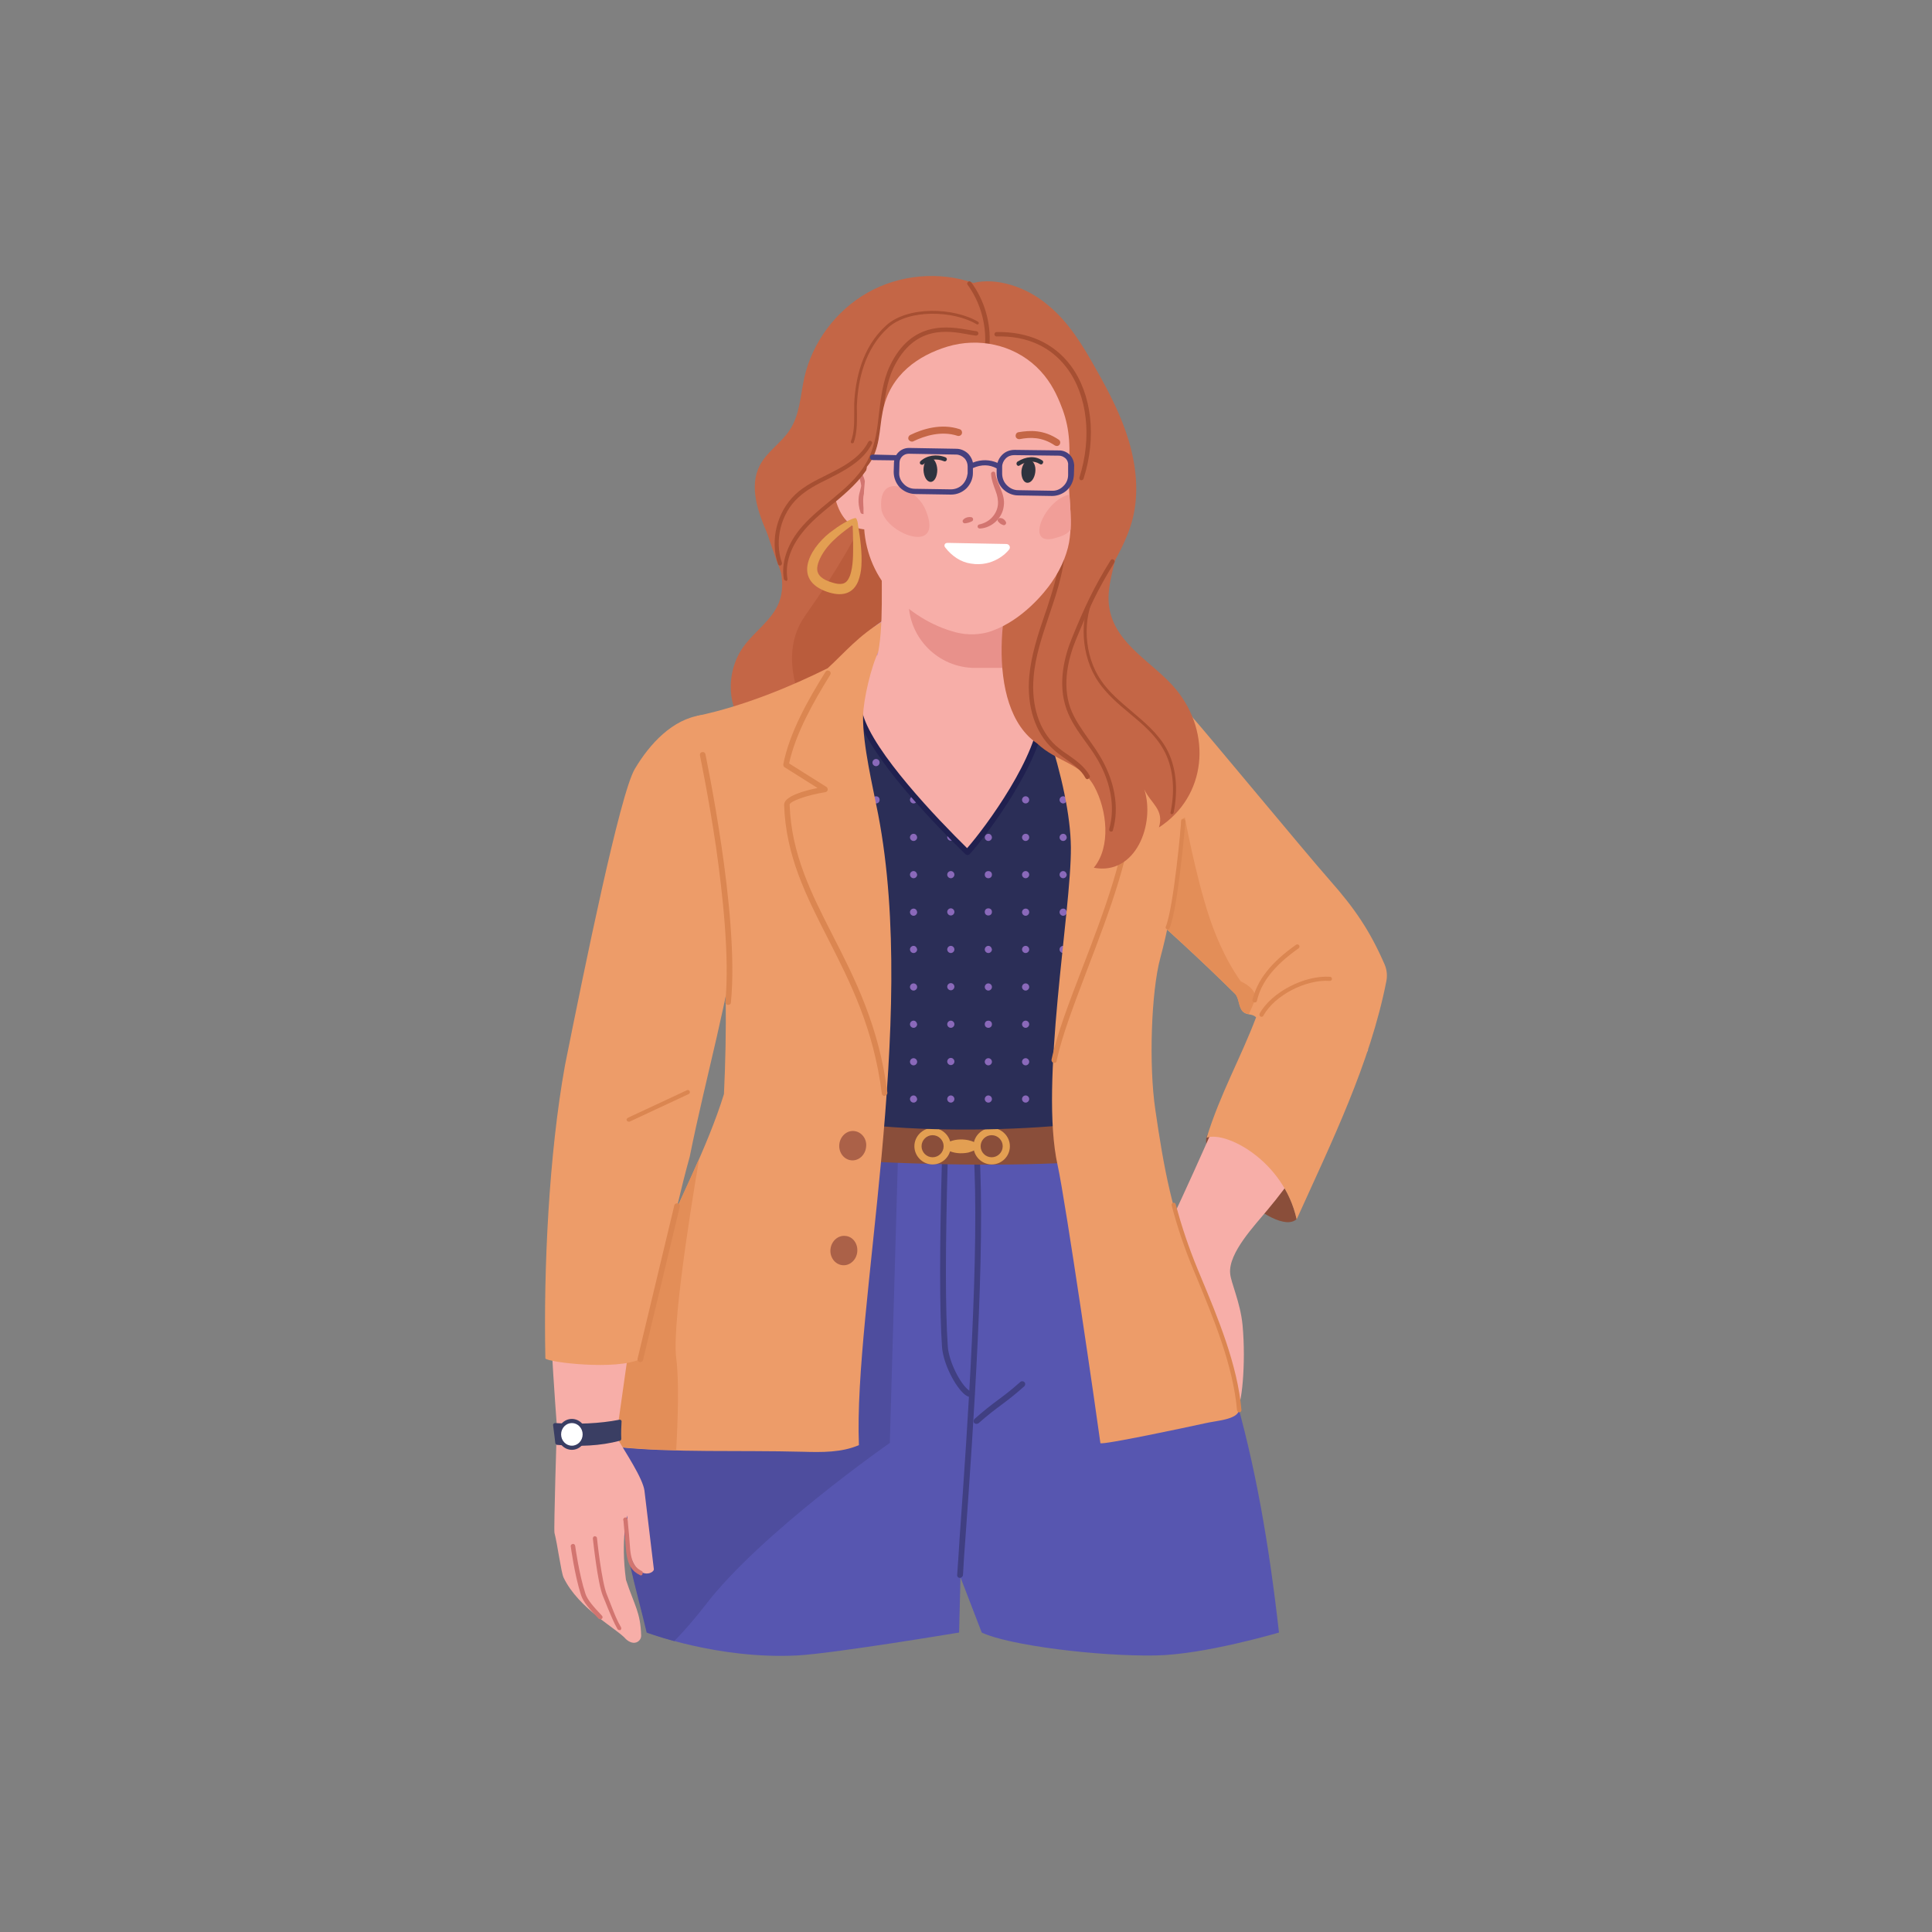 <?xml version="1.0" encoding="utf-8"?>
<!-- Generator: Adobe Illustrator 27.1.1, SVG Export Plug-In . SVG Version: 6.00 Build 0)  -->










<svg version="1.1" id="Layer_1" xmlns="http://www.w3.org/2000/svg" xmlns:xlink="http://www.w3.org/1999/xlink" x="0px" y="0px" viewBox="0 0 700 700" style="enable-background:new 0 0 700 700;" xml:space="preserve">
<rect x="0" y="0" width="700" height="700" fill="#808080" stroke="none"/>
<style type="text/css">
	.st0{fill:#8A4E3A;}
	.st1{fill:#C46646;}
	.st2{fill:#BA5C3C;}
	.st3{fill:#C98EC8;}
	.st4{fill:#5756B0;}
	.st5{fill:#4E4D9E;}
	.st6{fill:#403F82;}
	.st7{fill:#E39F52;}
	.st8{fill:#F7AEA8;}
	.st9{fill:#ED9C69;}
	.st10{fill:#E38E58;}
	.st11{fill:#DB8651;}
	.st12{fill:#2B2E57;}
	.st13{fill:#8A69BA;}
	.st14{fill:#20204F;}
	.st15{fill:#D27570;}
	.st16{fill:#E8918B;}
	.st17{fill:#A64F32;}
	.st18{fill:#FFFFFF;}
	.st19{fill:#F19E98;}
	.st20{fill:#2F333E;}
	.st21{fill:#AB6148;}
	.st22{fill:#46407E;}
	.st23{fill:#3A3E63;}
</style>
<switch>
	
	<g>
		<g>
			<g>
				<path class="st0" d="M437.7,410.6c-0.2,0.5-0.3,1-0.5,1.5c6.9-2.5,27.9,8.3,32.6,29.6C462.3,448.8,432,420.2,437.7,410.6z"/>
			</g>
			<g>
				<path class="st1" d="M352.7,102.5c-12.5-4.3-26.8-3-38.3,3.5c-11.5,6.5-20.1,18-23,30.9c-1.4,6.4-1.6,13.3-5.2,18.8
					c-3.1,4.8-8.3,7.9-10.9,12.9c-4,7.7-0.7,17,2.8,24.9s7.3,16.8,4.1,24.9c-2.6,6.4-8.9,10.4-12.9,16c-4.2,5.9-5.6,13.8-3.7,20.8
					c1.9,7,7.1,13.1,13.7,16.1c0,0,120.4-6.2,121.9-6.6c-8.6-8.7-12.5-21.9-10.1-33.9c3.1-15.4,15.4-27.6,19.3-42.9
					c2.3-9.2,1.3-19-1.4-28.1c-2.7-9.1-7.1-17.6-11.8-25.9c-4.8-8.6-10-17.3-17.7-23.5C371.7,103.8,360.9,100.5,352.7,102.5z"/>
			</g>
			<g>
				<path class="st2" d="M358.1,181.2l-41.5-4.8c0,0,0.6,10.6-24.9,46.7c-12.3,17.5,2.7,40.5,7.4,47c21.3-1.1,54.9-2.9,77.7-4.1
					L358.1,181.2z"/>
			</g>
			<g>
				<path class="st3" d="M304.1,242.1c0,0,12.9-25.3,39.4-23.8c18.5,1.1,48.5,29.5,48.5,29.5L304.1,242.1z"/>
			</g>
			<g>
				<path class="st4" d="M407.4,407H262.2c-0.8,4.9-1.5,10.1-2.9,15c-24.6,30.8-36.1,80.7-34.1,120.1c1,20.3,4.5,29.7,9.3,49.4
					c0,0,25.6,9.8,54.4,8.3c13-0.7,58.6-8.3,58.6-8.3l0.5-20l7.7,20c9.6,4.6,42.1,8.7,63.1,8.3c17.6-0.3,44.6-8.3,44.6-8.3
					c-7.2-63.7-19.8-116.7-54.1-172.2L407.4,407z"/>
			</g>
			<path class="st5" d="M262.1,407c-0.8,5-1.4,10.1-2.9,15c-6.4,8-11.6,16.9-16,26.2c-13.7,29.8-19.9,63.8-18,96.6
				c1.2,18.4,4.6,27.8,9.1,46.7c0,0,3.7,1.4,10,3.1c3.8-3.9,7.6-8.3,11.3-13.1c20-26.1,66.8-58.7,66.8-58.7l3.3-115.8H262.1z"/>
			<g>
				<path class="st6" d="M347.8,571.7C347.8,571.7,347.7,571.7,347.8,571.7c-0.6,0-1.1-0.5-1-1.1c0.3-4,0.6-8.6,0.9-13.6
					c2.8-39.1,7.4-104.6,5-140.8c0-0.6,0.4-1.1,1-1.1c0.6,0,1.1,0.4,1.1,1c2.4,36.4-2.2,101.9-5,141.1c-0.4,5-0.7,9.6-0.9,13.6
					C348.8,571.2,348.3,571.7,347.8,571.7z"/>
			</g>
			<g>
				<path class="st6" d="M351.8,506.2c-0.7,0-1.4-0.3-2.2-0.9c-3.4-2.7-7.9-11.2-8.3-17.4c-0.9-13.4-0.9-35.7,0-68.2
					c0-0.6,0.5-1,1.1-1c0.6,0,1,0.5,1,1.1c-0.9,32.4-0.9,54.6,0,68c0.4,5.6,4.5,13.6,7.6,15.9c0.7,0.5,0.9,0.5,0.9,0.5
					c0.6-0.1,1.1,0.3,1.2,0.8c0.1,0.6-0.3,1.1-0.8,1.2C352.1,506.2,352,506.2,351.8,506.2z"/>
			</g>
			<g>
				<path class="st6" d="M353.8,515.9c-0.3,0-0.6-0.1-0.8-0.3c-0.4-0.4-0.3-1.1,0.1-1.5c3.6-3.2,6-5,8.4-6.8
					c2.3-1.7,4.7-3.5,8.2-6.6c0.4-0.4,1.1-0.3,1.5,0.1c0.4,0.4,0.3,1.1-0.1,1.5c-3.6,3.2-6,5-8.4,6.8c-2.3,1.7-4.7,3.5-8.2,6.6
					C354.3,515.8,354.1,515.9,353.8,515.9z"/>
			</g>
			<g>
				<path class="st0" d="M258.5,414.3c23,7.4,130.3,11,155.2,3.6l-1.2-15.4l-147.9-4.6L258.5,414.3z"/>
			</g>
			<g>
				<path class="st7" d="M337.9,421.9c-3.6,0-6.6-3-6.6-6.6c0-3.6,3-6.6,6.6-6.6c3.6,0,6.6,3,6.6,6.6
					C344.5,418.9,341.5,421.9,337.9,421.9z M337.9,411.3c-2.2,0-4,1.8-4,4c0,2.2,1.8,4,4,4c2.2,0,4-1.8,4-4
					C341.9,413.1,340.1,411.3,337.9,411.3z"/>
			</g>
			<g>
				<path class="st7" d="M359.3,421.9c-3.6,0-6.6-3-6.6-6.6c0-3.6,3-6.6,6.6-6.6c3.6,0,6.6,3,6.6,6.6
					C365.9,418.9,363,421.9,359.3,421.9z M359.3,411.3c-2.2,0-4,1.8-4,4c0,2.2,1.8,4,4,4c2.2,0,4-1.8,4-4
					C363.3,413.1,361.5,411.3,359.3,411.3z"/>
			</g>
			<g>
				<path class="st7" d="M343.2,414c2.4-1.2,5-1.4,7.6-0.9c1.3,0.3,4.1,1,3,3c-0.7,0.9-2.1,1.2-3,1.5c-2.6,0.5-5.2,0.3-7.6-0.9
					C342.2,416.1,342.2,414.5,343.2,414L343.2,414z"/>
			</g>
			<g>
				<path class="st8" d="M457.1,367.6c-10.3,24.9-22,51.9-33,75.2c-8.5,9.3-0.8,5.8,2,12.9c7.3,19,13.3,34.4,21.8,55.3
					c2-0.8,3.6-17,2.3-30.9c-0.8-8.3-4.3-15.5-4.5-18.8c-0.6-7.4,8.9-17.3,13.6-23c15.8-18.8,25.4-38.7,36.4-57.9L457.1,367.6z"/>
			</g>
			<g>
				<path class="st9" d="M409.9,247.3c11.4,2.1,14,3.3,21.4,11.7c7.4,8.4,41.5,49.7,50.4,59.8c9.1,10.3,14.6,18.3,20,30.7
					c0.8,1.9,1,4,0.6,6c-5.9,30-19.9,58.4-32.5,86.3c-4.7-21.3-25.7-32.1-32.6-29.6c4.9-15.9,12.3-28.8,17.9-43.6
					c-1.5-1.5-3.3-0.6-4.8-2.1c-1.6-1.6-1.2-4.9-2.9-6.5c-12.6-12.4-25.6-24.4-39-35.9L409.9,247.3z"/>
			</g>
			<g>
				<path class="st10" d="M450.2,366.4c0.7,0.7,1.5,0.9,2.3,1c0.9-1.9,1.7-3.8,2.1-5c1.4-4.1-5-6.8-5-6.8s-6.4-8.2-11.4-23.2
					c-5-15-8.9-36.2-8.9-36.2l-20.7,11.2l-0.3,16.6c13.4,11.5,26.5,23.4,39,35.9C449,361.5,448.6,364.7,450.2,366.4z"/>
			</g>
			<g>
				<path class="st11" d="M457.1,368.4c-0.1,0-0.3,0-0.4-0.1c-0.4-0.2-0.5-0.7-0.3-1.1c4.3-7.7,16.2-13.9,25.5-13.3
					c0.4,0,0.7,0.4,0.7,0.8c0,0.4-0.4,0.7-0.8,0.7c-8.7-0.6-19.9,5.2-24,12.5C457.7,368.2,457.4,368.4,457.1,368.4z"/>
			</g>
			<g>
				<path class="st11" d="M454.6,363.2c-0.1,0-0.1,0-0.2,0c-0.4-0.1-0.7-0.5-0.6-0.9c1.7-7.2,6.7-13.6,15.8-20
					c0.3-0.2,0.8-0.2,1.1,0.2c0.2,0.3,0.2,0.8-0.2,1.1c-8.8,6.2-13.6,12.3-15.1,19.1C455.3,363,455,363.2,454.6,363.2z"/>
			</g>
			<g>
				<path class="st12" d="M254.4,261.7c34-10.1,54.7-25.4,88.4-29.5c12.8,1.9,41.7,8.2,62.3,13.1c10.5,29.6,15.4,57,10.9,92.4
					c-1.6,14.1-8,51.9-9.4,67.3c-32.4,5.8-104,7.8-138.5-8C272.9,345.9,268.5,306.8,254.4,261.7z"/>
			</g>
			<g>
				<g>
					<path class="st13" d="M303.8,261.4c-0.7,0-1.3,0.6-1.3,1.3c0,0.7,0.6,1.3,1.3,1.3c0.7,0,1.3-0.6,1.3-1.3
						C305.1,262,304.5,261.4,303.8,261.4z"/>
				</g>
				<g>
					<path class="st13" d="M303.8,247.8c-0.7,0-1.3,0.6-1.3,1.3s0.6,1.3,1.3,1.3c0.7,0,1.3-0.6,1.3-1.3S304.5,247.8,303.8,247.8z"/>
				</g>
				<g>
					<path class="st13" d="M303.8,275c-0.7,0-1.3,0.6-1.3,1.3c0,0.7,0.6,1.3,1.3,1.3c0.7,0,1.3-0.6,1.3-1.3
						C305.1,275.5,304.5,275,303.8,275z"/>
				</g>
				<g>
					<path class="st13" d="M276.7,275c-0.7,0-1.3,0.6-1.3,1.3c0,0.7,0.6,1.3,1.3,1.3c0.7,0,1.3-0.6,1.3-1.3
						C278,275.5,277.4,275,276.7,275z"/>
				</g>
				<g>
					<path class="st13" d="M303.8,288.5c-0.7,0-1.3,0.6-1.3,1.3c0,0.7,0.6,1.3,1.3,1.3c0.7,0,1.3-0.6,1.3-1.3
						C305.1,289.1,304.5,288.5,303.8,288.5z"/>
				</g>
				<g>
					<path class="st13" d="M290.3,369.8c-0.7,0-1.3,0.6-1.3,1.3c0,0.7,0.6,1.3,1.3,1.3c0.7,0,1.3-0.6,1.3-1.3
						C291.6,370.4,291,369.8,290.3,369.8z"/>
				</g>
				<g>
					<path class="st13" d="M290.3,383.4c-0.7,0-1.3,0.6-1.3,1.3s0.6,1.3,1.3,1.3c0.7,0,1.3-0.6,1.3-1.3S291,383.4,290.3,383.4z"/>
				</g>
				<g>
					<path class="st13" d="M290.3,396.9c-0.7,0-1.3,0.6-1.3,1.3c0,0.7,0.6,1.3,1.3,1.3c0.7,0,1.3-0.6,1.3-1.3
						C291.6,397.5,291,396.9,290.3,396.9z"/>
				</g>
				<g>
					<path class="st13" d="M303.8,383.4c-0.7,0-1.3,0.6-1.3,1.3s0.6,1.3,1.3,1.3c0.7,0,1.3-0.6,1.3-1.3S304.5,383.4,303.8,383.4z"/>
				</g>
				<g>
					<path class="st13" d="M303.8,356.3c-0.7,0-1.3,0.6-1.3,1.3s0.6,1.3,1.3,1.3c0.7,0,1.3-0.6,1.3-1.3S304.5,356.3,303.8,356.3z"/>
				</g>
				<g>
					<path class="st13" d="M303.8,369.8c-0.7,0-1.3,0.6-1.3,1.3c0,0.7,0.6,1.3,1.3,1.3c0.7,0,1.3-0.6,1.3-1.3
						C305.1,370.4,304.5,369.8,303.8,369.8z"/>
				</g>
				<g>
					<path class="st13" d="M290.3,356.3c-0.7,0-1.3,0.6-1.3,1.3s0.6,1.3,1.3,1.3c0.7,0,1.3-0.6,1.3-1.3S291,356.3,290.3,356.3z"/>
				</g>
				<g>
					<path class="st13" d="M303.8,396.9c-0.7,0-1.3,0.6-1.3,1.3c0,0.7,0.6,1.3,1.3,1.3c0.7,0,1.3-0.6,1.3-1.3
						C305.1,397.5,304.5,396.9,303.8,396.9z"/>
				</g>
				<g>
					<path class="st13" d="M303.8,342.7c-0.7,0-1.3,0.6-1.3,1.3c0,0.7,0.6,1.3,1.3,1.3c0.7,0,1.3-0.6,1.3-1.3
						C305.1,343.3,304.5,342.7,303.8,342.7z"/>
				</g>
				<g>
					<path class="st13" d="M303.8,315.6c-0.7,0-1.3,0.6-1.3,1.3c0,0.7,0.6,1.3,1.3,1.3c0.7,0,1.3-0.6,1.3-1.3
						C305.1,316.2,304.5,315.6,303.8,315.6z"/>
				</g>
				<g>
					<path class="st13" d="M303.8,329.2c-0.7,0-1.3,0.6-1.3,1.3c0,0.7,0.6,1.3,1.3,1.3c0.7,0,1.3-0.6,1.3-1.3
						C305.1,329.7,304.5,329.2,303.8,329.2z"/>
				</g>
				<g>
					<path class="st13" d="M303.8,302.1c-0.7,0-1.3,0.6-1.3,1.3c0,0.7,0.6,1.3,1.3,1.3c0.7,0,1.3-0.6,1.3-1.3
						C305.1,302.6,304.5,302.1,303.8,302.1z"/>
				</g>
				<g>
					<path class="st13" d="M276.7,396.9c-0.7,0-1.3,0.6-1.3,1.3c0,0.7,0.6,1.3,1.3,1.3c0.7,0,1.3-0.6,1.3-1.3
						C278,397.5,277.4,396.9,276.7,396.9z"/>
				</g>
				<g>
					<path class="st13" d="M276.7,369.8c-0.7,0-1.3,0.6-1.3,1.3c0,0.7,0.6,1.3,1.3,1.3c0.7,0,1.3-0.6,1.3-1.3
						C278,370.4,277.4,369.8,276.7,369.8z"/>
				</g>
				<g>
					<path class="st13" d="M276.7,342.7c-0.7,0-1.3,0.6-1.3,1.3c0,0.7,0.6,1.3,1.3,1.3c0.7,0,1.3-0.6,1.3-1.3
						C278,343.3,277.4,342.7,276.7,342.7z"/>
				</g>
				<g>
					<path class="st13" d="M276.7,356.3c-0.7,0-1.3,0.6-1.3,1.3s0.6,1.3,1.3,1.3c0.7,0,1.3-0.6,1.3-1.3S277.4,356.3,276.7,356.3z"/>
				</g>
				<g>
					<path class="st13" d="M276.7,288.5c-0.7,0-1.3,0.6-1.3,1.3c0,0.7,0.6,1.3,1.3,1.3c0.7,0,1.3-0.6,1.3-1.3
						C278,289.1,277.4,288.5,276.7,288.5z"/>
				</g>
				<g>
					<path class="st13" d="M276.7,329.2c-0.7,0-1.3,0.6-1.3,1.3c0,0.7,0.6,1.3,1.3,1.3c0.7,0,1.3-0.6,1.3-1.3
						C278,329.7,277.4,329.2,276.7,329.2z"/>
				</g>
				<g>
					<path class="st13" d="M276.7,315.6c-0.7,0-1.3,0.6-1.3,1.3c0,0.7,0.6,1.3,1.3,1.3c0.7,0,1.3-0.6,1.3-1.3
						C278,316.2,277.4,315.6,276.7,315.6z"/>
				</g>
				<g>
					<path class="st13" d="M276.7,383.4c-0.7,0-1.3,0.6-1.3,1.3s0.6,1.3,1.3,1.3c0.7,0,1.3-0.6,1.3-1.3S277.4,383.4,276.7,383.4z"/>
				</g>
				<g>
					<path class="st13" d="M290.3,315.6c-0.7,0-1.3,0.6-1.3,1.3c0,0.7,0.6,1.3,1.3,1.3c0.7,0,1.3-0.6,1.3-1.3
						C291.6,316.2,291,315.6,290.3,315.6z"/>
				</g>
				<g>
					<path class="st13" d="M290.3,329.2c-0.7,0-1.3,0.6-1.3,1.3c0,0.7,0.6,1.3,1.3,1.3c0.7,0,1.3-0.6,1.3-1.3
						C291.6,329.7,291,329.2,290.3,329.2z"/>
				</g>
				<g>
					<path class="st13" d="M290.3,342.7c-0.7,0-1.3,0.6-1.3,1.3c0,0.7,0.6,1.3,1.3,1.3c0.7,0,1.3-0.6,1.3-1.3
						C291.6,343.3,291,342.7,290.3,342.7z"/>
				</g>
				<g>
					<path class="st13" d="M290.3,302.1c-0.7,0-1.3,0.6-1.3,1.3c0,0.7,0.6,1.3,1.3,1.3c0.7,0,1.3-0.6,1.3-1.3
						C291.6,302.6,291,302.1,290.3,302.1z"/>
				</g>
				<g>
					<path class="st13" d="M290.3,261.4c-0.7,0-1.3,0.6-1.3,1.3c0,0.7,0.6,1.3,1.3,1.3c0.7,0,1.3-0.6,1.3-1.3
						C291.6,262,291,261.4,290.3,261.4z"/>
				</g>
				<g>
					<path class="st13" d="M290.3,275c-0.7,0-1.3,0.6-1.3,1.3c0,0.7,0.6,1.3,1.3,1.3c0.7,0,1.3-0.6,1.3-1.3
						C291.6,275.5,291,275,290.3,275z"/>
				</g>
				<g>
					<path class="st13" d="M290.3,288.5c-0.7,0-1.3,0.6-1.3,1.3c0,0.7,0.6,1.3,1.3,1.3c0.7,0,1.3-0.6,1.3-1.3
						C291.6,289.1,291,288.5,290.3,288.5z"/>
				</g>
				<g>
					<path class="st13" d="M290.3,250.4c0.7,0,1.3-0.6,1.3-1.3c0-0.5-0.3-0.9-0.7-1.1c-0.6,0.3-1.2,0.5-1.8,0.8
						c0,0.1-0.1,0.2-0.1,0.4C289,249.8,289.6,250.4,290.3,250.4z"/>
				</g>
				<g>
					<path class="st13" d="M331,356.3c-0.7,0-1.3,0.6-1.3,1.3s0.6,1.3,1.3,1.3c0.7,0,1.3-0.6,1.3-1.3S331.7,356.3,331,356.3z"/>
				</g>
				<g>
					<path class="st13" d="M331,369.8c-0.7,0-1.3,0.6-1.3,1.3c0,0.7,0.6,1.3,1.3,1.3c0.7,0,1.3-0.6,1.3-1.3
						C332.2,370.4,331.7,369.8,331,369.8z"/>
				</g>
				<g>
					<path class="st13" d="M331,396.9c-0.7,0-1.3,0.6-1.3,1.3c0,0.7,0.6,1.3,1.3,1.3c0.7,0,1.3-0.6,1.3-1.3
						C332.2,397.5,331.7,396.9,331,396.9z"/>
				</g>
				<g>
					<path class="st13" d="M331,383.4c-0.7,0-1.3,0.6-1.3,1.3s0.6,1.3,1.3,1.3c0.7,0,1.3-0.6,1.3-1.3S331.7,383.4,331,383.4z"/>
				</g>
				<g>
					<path class="st13" d="M331,329.2c-0.7,0-1.3,0.6-1.3,1.3c0,0.7,0.6,1.3,1.3,1.3c0.7,0,1.3-0.6,1.3-1.3
						C332.2,329.7,331.7,329.2,331,329.2z"/>
				</g>
				<g>
					<path class="st13" d="M331,342.7c-0.7,0-1.3,0.6-1.3,1.3c0,0.7,0.6,1.3,1.3,1.3c0.7,0,1.3-0.6,1.3-1.3
						C332.2,343.3,331.7,342.7,331,342.7z"/>
				</g>
				<g>
					<path class="st13" d="M331,302.1c-0.7,0-1.3,0.6-1.3,1.3c0,0.7,0.6,1.3,1.3,1.3c0.7,0,1.3-0.6,1.3-1.3
						C332.2,302.6,331.7,302.1,331,302.1z"/>
				</g>
				<g>
					<path class="st13" d="M412.3,275c-0.7,0-1.3,0.6-1.3,1.3c0,0.7,0.6,1.3,1.3,1.3c0.7,0,1.3-0.6,1.3-1.3
						C413.6,275.5,413,275,412.3,275z"/>
				</g>
				<g>
					<path class="st13" d="M331,315.6c-0.7,0-1.3,0.6-1.3,1.3c0,0.7,0.6,1.3,1.3,1.3c0.7,0,1.3-0.6,1.3-1.3
						C332.2,316.2,331.7,315.6,331,315.6z"/>
				</g>
				<g>
					<path class="st13" d="M412.3,345.3c0.7,0,1.3-0.6,1.3-1.3c0-0.7-0.6-1.3-1.3-1.3c-0.7,0-1.3,0.6-1.3,1.3
						C411,344.7,411.6,345.3,412.3,345.3z"/>
				</g>
				<g>
					<path class="st13" d="M412.3,304.6c0.7,0,1.3-0.6,1.3-1.3c0-0.7-0.6-1.3-1.3-1.3c-0.7,0-1.3,0.6-1.3,1.3
						C411,304,411.6,304.6,412.3,304.6z"/>
				</g>
				<g>
					<path class="st13" d="M411,371.1c0,0.2,0.1,0.4,0.1,0.6c0.1-0.5,0.1-1,0.2-1.5C411.2,370.4,411,370.8,411,371.1z"/>
				</g>
				<g>
					<path class="st13" d="M317.4,247.8c-0.7,0-1.3,0.6-1.3,1.3s0.6,1.3,1.3,1.3c0.7,0,1.3-0.6,1.3-1.3S318.1,247.8,317.4,247.8z"/>
				</g>
				<g>
					<circle class="st13" cx="412.3" cy="330.4" r="1.3"/>
				</g>
				<g>
					<circle class="st13" cx="412.3" cy="316.9" r="1.3"/>
				</g>
				<g>
					<circle class="st13" cx="412.3" cy="289.8" r="1.3"/>
				</g>
				<g>
					<path class="st13" d="M412.3,356.3c-0.7,0-1.3,0.6-1.3,1.3s0.6,1.3,1.3,1.3c0.3,0,0.6-0.1,0.9-0.3c0.1-0.5,0.2-1,0.2-1.5
						C413.2,356.5,412.8,356.3,412.3,356.3z"/>
				</g>
				<g>
					<circle class="st13" cx="317.4" cy="316.9" r="1.3"/>
				</g>
				<g>
					<path class="st13" d="M317.4,302.1c-0.7,0-1.3,0.6-1.3,1.3c0,0.7,0.6,1.3,1.3,1.3c0.7,0,1.3-0.6,1.3-1.3
						C318.7,302.6,318.1,302.1,317.4,302.1z"/>
				</g>
				<g>
					<circle class="st13" cx="317.4" cy="330.4" r="1.3"/>
				</g>
				<g>
					<path class="st13" d="M331,288.5c-0.7,0-1.3,0.6-1.3,1.3c0,0.7,0.6,1.3,1.3,1.3c0.7,0,1.3-0.6,1.3-1.3
						C332.2,289.1,331.7,288.5,331,288.5z"/>
				</g>
				<g>
					<path class="st13" d="M317.4,356.3c-0.7,0-1.3,0.6-1.3,1.3s0.6,1.3,1.3,1.3c0.7,0,1.3-0.6,1.3-1.3S318.1,356.3,317.4,356.3z"/>
				</g>
				<g>
					<circle class="st13" cx="317.4" cy="289.8" r="1.3"/>
				</g>
				<g>
					<path class="st13" d="M317.4,261.4c-0.7,0-1.3,0.6-1.3,1.3c0,0.7,0.6,1.3,1.3,1.3c0.7,0,1.3-0.6,1.3-1.3
						C318.7,262,318.1,261.4,317.4,261.4z"/>
				</g>
				<g>
					<path class="st13" d="M317.4,275c-0.7,0-1.3,0.6-1.3,1.3c0,0.7,0.6,1.3,1.3,1.3c0.7,0,1.3-0.6,1.3-1.3
						C318.7,275.5,318.1,275,317.4,275z"/>
				</g>
				<g>
					<path class="st13" d="M317.4,342.7c-0.7,0-1.3,0.6-1.3,1.3c0,0.7,0.6,1.3,1.3,1.3c0.7,0,1.3-0.6,1.3-1.3
						C318.7,343.3,318.1,342.7,317.4,342.7z"/>
				</g>
				<g>
					<path class="st13" d="M331,261.4c-0.7,0-1.3,0.6-1.3,1.3c0,0.7,0.6,1.3,1.3,1.3c0.7,0,1.3-0.6,1.3-1.3
						C332.2,262,331.7,261.4,331,261.4z"/>
				</g>
				<g>
					<path class="st13" d="M331,247.8c-0.7,0-1.3,0.6-1.3,1.3s0.6,1.3,1.3,1.3c0.7,0,1.3-0.6,1.3-1.3S331.7,247.8,331,247.8z"/>
				</g>
				<g>
					<path class="st13" d="M331,275c-0.7,0-1.3,0.6-1.3,1.3c0,0.7,0.6,1.3,1.3,1.3c0.7,0,1.3-0.6,1.3-1.3
						C332.2,275.5,331.7,275,331,275z"/>
				</g>
				<g>
					<path class="st13" d="M331,234.3c-0.7,0-1.3,0.6-1.3,1.3s0.6,1.3,1.3,1.3c0.7,0,1.3-0.6,1.3-1.3S331.7,234.3,331,234.3z"/>
				</g>
				<g>
					<path class="st13" d="M317.4,396.9c-0.7,0-1.3,0.6-1.3,1.3c0,0.7,0.6,1.3,1.3,1.3c0.7,0,1.3-0.6,1.3-1.3
						C318.7,397.5,318.1,396.9,317.4,396.9z"/>
				</g>
				<g>
					<circle class="st13" cx="317.4" cy="371.1" r="1.3"/>
				</g>
				<g>
					<path class="st13" d="M317.4,383.4c-0.7,0-1.3,0.6-1.3,1.3s0.6,1.3,1.3,1.3c0.7,0,1.3-0.6,1.3-1.3S318.1,383.4,317.4,383.4z"/>
				</g>
				<g>
					<path class="st13" d="M276.7,302.1c-0.7,0-1.3,0.6-1.3,1.3c0,0.7,0.6,1.3,1.3,1.3c0.7,0,1.3-0.6,1.3-1.3
						C278,302.6,277.4,302.1,276.7,302.1z"/>
				</g>
				<g>
					<path class="st13" d="M371.6,383.4c-0.7,0-1.3,0.6-1.3,1.3s0.6,1.3,1.3,1.3c0.7,0,1.3-0.6,1.3-1.3S372.3,383.4,371.6,383.4z"/>
				</g>
				<g>
					<path class="st13" d="M371.6,342.7c-0.7,0-1.3,0.6-1.3,1.3c0,0.7,0.6,1.3,1.3,1.3c0.7,0,1.3-0.6,1.3-1.3
						C372.9,343.3,372.3,342.7,371.6,342.7z"/>
				</g>
				<g>
					<path class="st13" d="M371.6,356.3c-0.7,0-1.3,0.6-1.3,1.3s0.6,1.3,1.3,1.3c0.7,0,1.3-0.6,1.3-1.3S372.3,356.3,371.6,356.3z"/>
				</g>
				<g>
					<path class="st13" d="M371.6,396.9c-0.7,0-1.3,0.6-1.3,1.3c0,0.7,0.6,1.3,1.3,1.3c0.7,0,1.3-0.6,1.3-1.3
						C372.9,397.5,372.3,396.9,371.6,396.9z"/>
				</g>
				<g>
					<path class="st13" d="M371.6,369.8c-0.7,0-1.3,0.6-1.3,1.3c0,0.7,0.6,1.3,1.3,1.3c0.7,0,1.3-0.6,1.3-1.3
						C372.9,370.4,372.3,369.8,371.6,369.8z"/>
				</g>
				<g>
					<path class="st13" d="M371.6,302.1c-0.7,0-1.3,0.6-1.3,1.3c0,0.7,0.6,1.3,1.3,1.3c0.7,0,1.3-0.6,1.3-1.3
						C372.9,302.6,372.3,302.1,371.6,302.1z"/>
				</g>
				<g>
					<path class="st13" d="M371.6,315.6c-0.7,0-1.3,0.6-1.3,1.3c0,0.7,0.6,1.3,1.3,1.3c0.7,0,1.3-0.6,1.3-1.3
						C372.9,316.2,372.3,315.6,371.6,315.6z"/>
				</g>
				<g>
					<path class="st13" d="M371.6,329.2c-0.7,0-1.3,0.6-1.3,1.3c0,0.7,0.6,1.3,1.3,1.3c0.7,0,1.3-0.6,1.3-1.3
						C372.9,329.7,372.3,329.2,371.6,329.2z"/>
				</g>
				<g>
					<path class="st13" d="M385.2,329.2c-0.7,0-1.3,0.6-1.3,1.3c0,0.7,0.6,1.3,1.3,1.3s1.3-0.6,1.3-1.3
						C386.4,329.7,385.9,329.2,385.2,329.2z"/>
				</g>
				<g>
					<path class="st13" d="M385.2,247.8c-0.7,0-1.3,0.6-1.3,1.3s0.6,1.3,1.3,1.3s1.3-0.6,1.3-1.3S385.9,247.8,385.2,247.8z"/>
				</g>
				<g>
					<path class="st13" d="M385.2,302.1c-0.7,0-1.3,0.6-1.3,1.3c0,0.7,0.6,1.3,1.3,1.3s1.3-0.6,1.3-1.3
						C386.4,302.6,385.9,302.1,385.2,302.1z"/>
				</g>
				<g>
					<path class="st13" d="M371.6,288.5c-0.7,0-1.3,0.6-1.3,1.3c0,0.7,0.6,1.3,1.3,1.3c0.7,0,1.3-0.6,1.3-1.3
						C372.9,289.1,372.3,288.5,371.6,288.5z"/>
				</g>
				<g>
					<path class="st13" d="M385.2,315.6c-0.7,0-1.3,0.6-1.3,1.3c0,0.7,0.6,1.3,1.3,1.3s1.3-0.6,1.3-1.3
						C386.4,316.2,385.9,315.6,385.2,315.6z"/>
				</g>
				<g>
					<path class="st13" d="M385.2,261.4c-0.7,0-1.3,0.6-1.3,1.3c0,0.7,0.6,1.3,1.3,1.3s1.3-0.6,1.3-1.3
						C386.4,262,385.9,261.4,385.2,261.4z"/>
				</g>
				<g>
					<path class="st13" d="M385.2,288.5c-0.7,0-1.3,0.6-1.3,1.3c0,0.7,0.6,1.3,1.3,1.3s1.3-0.6,1.3-1.3
						C386.4,289.1,385.9,288.5,385.2,288.5z"/>
				</g>
				<g>
					<path class="st13" d="M385.2,275c-0.7,0-1.3,0.6-1.3,1.3c0,0.7,0.6,1.3,1.3,1.3s1.3-0.6,1.3-1.3
						C386.4,275.5,385.9,275,385.2,275z"/>
				</g>
				<g>
					<path class="st13" d="M358.1,247.8c-0.7,0-1.3,0.6-1.3,1.3s0.6,1.3,1.3,1.3c0.7,0,1.3-0.6,1.3-1.3S358.8,247.8,358.1,247.8z"/>
				</g>
				<g>
					<path class="st13" d="M358.1,302.1c-0.7,0-1.3,0.6-1.3,1.3c0,0.7,0.6,1.3,1.3,1.3c0.7,0,1.3-0.6,1.3-1.3
						C359.3,302.6,358.8,302.1,358.1,302.1z"/>
				</g>
				<g>
					<circle class="st13" cx="358.1" cy="289.8" r="1.3"/>
				</g>
				<g>
					<circle class="st13" cx="358.1" cy="316.9" r="1.3"/>
				</g>
				<g>
					<path class="st13" d="M358.1,275c-0.7,0-1.3,0.6-1.3,1.3c0,0.7,0.6,1.3,1.3,1.3c0.7,0,1.3-0.6,1.3-1.3
						C359.3,275.5,358.8,275,358.1,275z"/>
				</g>
				<g>
					<path class="st13" d="M385.2,342.7c-0.7,0-1.3,0.6-1.3,1.3c0,0.7,0.6,1.3,1.3,1.3s1.3-0.6,1.3-1.3
						C386.4,343.3,385.9,342.7,385.2,342.7z"/>
				</g>
				<g>
					<path class="st13" d="M358.1,399.5c0.7,0,1.3-0.6,1.3-1.3c0-0.7-0.6-1.3-1.3-1.3c-0.7,0-1.3,0.6-1.3,1.3
						C356.8,398.9,357.4,399.5,358.1,399.5z"/>
				</g>
				<g>
					<path class="st13" d="M358.1,261.4c-0.7,0-1.3,0.6-1.3,1.3c0,0.7,0.6,1.3,1.3,1.3c0.7,0,1.3-0.6,1.3-1.3
						C359.3,262,358.8,261.4,358.1,261.4z"/>
				</g>
				<g>
					<circle class="st13" cx="358.1" cy="330.4" r="1.3"/>
				</g>
				<g>
					<path class="st13" d="M371.6,261.4c-0.7,0-1.3,0.6-1.3,1.3c0,0.7,0.6,1.3,1.3,1.3c0.7,0,1.3-0.6,1.3-1.3
						C372.9,262,372.3,261.4,371.6,261.4z"/>
				</g>
				<g>
					<path class="st13" d="M358.1,342.7c-0.7,0-1.3,0.6-1.3,1.3c0,0.7,0.6,1.3,1.3,1.3c0.7,0,1.3-0.6,1.3-1.3
						C359.3,343.3,358.8,342.7,358.1,342.7z"/>
				</g>
				<g>
					<path class="st13" d="M356.8,235.6c0,0.7,0.6,1.3,1.3,1.3c0.7,0,1.3-0.6,1.3-1.3c0-0.2,0-0.3-0.1-0.4c-0.7-0.1-1.4-0.3-2.1-0.4
						C356.9,234.9,356.8,235.2,356.8,235.6z"/>
				</g>
				<g>
					<path class="st13" d="M371.6,275c-0.7,0-1.3,0.6-1.3,1.3c0,0.7,0.6,1.3,1.3,1.3c0.7,0,1.3-0.6,1.3-1.3
						C372.9,275.5,372.3,275,371.6,275z"/>
				</g>
				<g>
					<path class="st13" d="M371.6,247.8c-0.7,0-1.3,0.6-1.3,1.3s0.6,1.3,1.3,1.3c0.7,0,1.3-0.6,1.3-1.3S372.3,247.8,371.6,247.8z"/>
				</g>
				<g>
					<path class="st13" d="M358.1,356.3c-0.7,0-1.3,0.6-1.3,1.3s0.6,1.3,1.3,1.3c0.7,0,1.3-0.6,1.3-1.3S358.8,356.3,358.1,356.3z"/>
				</g>
				<g>
					<circle class="st13" cx="358.1" cy="371.1" r="1.3"/>
				</g>
				<g>
					<path class="st13" d="M358.1,383.4c-0.7,0-1.3,0.6-1.3,1.3s0.6,1.3,1.3,1.3c0.7,0,1.3-0.6,1.3-1.3S358.8,383.4,358.1,383.4z"/>
				</g>
				<g>
					<path class="st13" d="M263.2,277.5c0.7,0,1.3-0.6,1.3-1.3c0-0.7-0.6-1.3-1.3-1.3c-0.7,0-1.3,0.6-1.3,1.3
						C261.9,276.9,262.5,277.5,263.2,277.5z"/>
				</g>
				<g>
					<path class="st13" d="M344.5,331.7c0.7,0,1.3-0.6,1.3-1.3c0-0.7-0.6-1.3-1.3-1.3c-0.7,0-1.3,0.6-1.3,1.3
						C343.2,331.1,343.8,331.7,344.5,331.7z"/>
				</g>
				<g>
					<path class="st13" d="M344.5,345.3c0.7,0,1.3-0.6,1.3-1.3c0-0.7-0.6-1.3-1.3-1.3c-0.7,0-1.3,0.6-1.3,1.3
						C343.2,344.7,343.8,345.3,344.5,345.3z"/>
				</g>
				<g>
					<path class="st13" d="M344.5,358.8c0.7,0,1.3-0.6,1.3-1.3s-0.6-1.3-1.3-1.3c-0.7,0-1.3,0.6-1.3,1.3S343.8,358.8,344.5,358.8z"/>
				</g>
				<g>
					<path class="st13" d="M344.5,318.2c0.7,0,1.3-0.6,1.3-1.3c0-0.7-0.6-1.3-1.3-1.3c-0.7,0-1.3,0.6-1.3,1.3
						C343.2,317.6,343.8,318.2,344.5,318.2z"/>
				</g>
				<g>
					<path class="st13" d="M344.5,304.6c0.7,0,1.3-0.6,1.3-1.3c0-0.7-0.6-1.3-1.3-1.3c-0.7,0-1.3,0.6-1.3,1.3
						C343.2,304,343.8,304.6,344.5,304.6z"/>
				</g>
				<g>
					<path class="st13" d="M344.5,399.5c0.7,0,1.3-0.6,1.3-1.3c0-0.7-0.6-1.3-1.3-1.3c-0.7,0-1.3,0.6-1.3,1.3
						C343.2,398.9,343.8,399.5,344.5,399.5z"/>
				</g>
				<g>
					<path class="st13" d="M344.5,372.4c0.7,0,1.3-0.6,1.3-1.3c0-0.7-0.6-1.3-1.3-1.3c-0.7,0-1.3,0.6-1.3,1.3
						C343.2,371.8,343.8,372.4,344.5,372.4z"/>
				</g>
				<g>
					<path class="st13" d="M344.5,385.9c0.7,0,1.3-0.6,1.3-1.3s-0.6-1.3-1.3-1.3c-0.7,0-1.3,0.6-1.3,1.3S343.8,385.9,344.5,385.9z"/>
				</g>
				<g>
					<path class="st13" d="M344.5,291c0.7,0,1.3-0.6,1.3-1.3c0-0.7-0.6-1.3-1.3-1.3c-0.7,0-1.3,0.6-1.3,1.3
						C343.2,290.5,343.8,291,344.5,291z"/>
				</g>
				<g>
					<path class="st13" d="M276.7,261.4c-0.7,0-1.3,0.6-1.3,1.3c0,0.7,0.6,1.3,1.3,1.3c0.7,0,1.3-0.6,1.3-1.3
						C278,262,277.4,261.4,276.7,261.4z"/>
				</g>
				<g>
					<path class="st13" d="M261.9,262.7c0,0.7,0.6,1.3,1.3,1.3c0.7,0,1.3-0.6,1.3-1.3c0-0.7-0.6-1.3-1.3-1.3
						C262.5,261.4,261.9,262,261.9,262.7z"/>
				</g>
				<g>
					<path class="st13" d="M344.5,234.3c-0.7,0-1.3,0.6-1.3,1.3s0.6,1.3,1.3,1.3c0.7,0,1.3-0.6,1.3-1.3S345.2,234.3,344.5,234.3z"/>
				</g>
				<g>
					<path class="st13" d="M263.2,291c0.7,0,1.3-0.6,1.3-1.3c0-0.7-0.6-1.3-1.3-1.3c-0.6,0-1,0.4-1.2,0.9c0.1,0.4,0.2,0.9,0.3,1.3
						C262.5,290.9,262.8,291,263.2,291z"/>
				</g>
				<g>
					<path class="st13" d="M344.5,263.9c0.7,0,1.3-0.6,1.3-1.3c0-0.7-0.6-1.3-1.3-1.3c-0.7,0-1.3,0.6-1.3,1.3
						C343.2,263.4,343.8,263.9,344.5,263.9z"/>
				</g>
				<g>
					<path class="st13" d="M344.5,277.5c0.7,0,1.3-0.6,1.3-1.3c0-0.7-0.6-1.3-1.3-1.3c-0.7,0-1.3,0.6-1.3,1.3
						C343.2,276.9,343.8,277.5,344.5,277.5z"/>
				</g>
				<g>
					<path class="st13" d="M344.5,250.4c0.7,0,1.3-0.6,1.3-1.3s-0.6-1.3-1.3-1.3c-0.7,0-1.3,0.6-1.3,1.3S343.8,250.4,344.5,250.4z"/>
				</g>
				<g>
					<path class="st13" d="M398.7,302.1c-0.7,0-1.3,0.6-1.3,1.3c0,0.7,0.6,1.3,1.3,1.3c0.7,0,1.3-0.6,1.3-1.3
						C400,302.6,399.4,302.1,398.7,302.1z"/>
				</g>
				<g>
					<path class="st13" d="M398.7,247.8c-0.7,0-1.3,0.6-1.3,1.3s0.6,1.3,1.3,1.3c0.7,0,1.3-0.6,1.3-1.3S399.4,247.8,398.7,247.8z"/>
				</g>
				<g>
					<path class="st13" d="M398.7,288.5c-0.7,0-1.3,0.6-1.3,1.3c0,0.7,0.6,1.3,1.3,1.3c0.7,0,1.3-0.6,1.3-1.3
						C400,289.1,399.4,288.5,398.7,288.5z"/>
				</g>
				<g>
					<path class="st13" d="M398.7,383.4c-0.7,0-1.3,0.6-1.3,1.3s0.6,1.3,1.3,1.3c0.7,0,1.3-0.6,1.3-1.3S399.4,383.4,398.7,383.4z"/>
				</g>
				<g>
					<path class="st13" d="M398.7,261.4c-0.7,0-1.3,0.6-1.3,1.3c0,0.7,0.6,1.3,1.3,1.3c0.7,0,1.3-0.6,1.3-1.3
						C400,262,399.4,261.4,398.7,261.4z"/>
				</g>
				<g>
					<path class="st13" d="M385.2,383.4c-0.7,0-1.3,0.6-1.3,1.3s0.6,1.3,1.3,1.3s1.3-0.6,1.3-1.3S385.9,383.4,385.2,383.4z"/>
				</g>
				<g>
					<path class="st13" d="M385.2,369.8c-0.7,0-1.3,0.6-1.3,1.3c0,0.7,0.6,1.3,1.3,1.3s1.3-0.6,1.3-1.3
						C386.4,370.4,385.9,369.8,385.2,369.8z"/>
				</g>
				<g>
					<path class="st13" d="M385.2,396.9c-0.7,0-1.3,0.6-1.3,1.3c0,0.7,0.6,1.3,1.3,1.3s1.3-0.6,1.3-1.3
						C386.4,397.5,385.9,396.9,385.2,396.9z"/>
				</g>
				<g>
					<path class="st13" d="M398.7,275c-0.7,0-1.3,0.6-1.3,1.3c0,0.7,0.6,1.3,1.3,1.3c0.7,0,1.3-0.6,1.3-1.3
						C400,275.5,399.4,275,398.7,275z"/>
				</g>
				<g>
					<path class="st13" d="M398.7,356.3c-0.7,0-1.3,0.6-1.3,1.3s0.6,1.3,1.3,1.3c0.7,0,1.3-0.6,1.3-1.3S399.4,356.3,398.7,356.3z"/>
				</g>
				<g>
					<path class="st13" d="M398.7,369.8c-0.7,0-1.3,0.6-1.3,1.3c0,0.7,0.6,1.3,1.3,1.3c0.7,0,1.3-0.6,1.3-1.3
						C400,370.4,399.4,369.8,398.7,369.8z"/>
				</g>
				<g>
					<path class="st13" d="M398.7,396.9c-0.7,0-1.3,0.6-1.3,1.3c0,0.7,0.6,1.3,1.3,1.3c0.7,0,1.3-0.6,1.3-1.3
						C400,397.5,399.4,396.9,398.7,396.9z"/>
				</g>
				<g>
					<path class="st13" d="M385.2,356.3c-0.7,0-1.3,0.6-1.3,1.3s0.6,1.3,1.3,1.3s1.3-0.6,1.3-1.3S385.9,356.3,385.2,356.3z"/>
				</g>
				<g>
					<path class="st13" d="M398.7,315.6c-0.7,0-1.3,0.6-1.3,1.3c0,0.7,0.6,1.3,1.3,1.3c0.7,0,1.3-0.6,1.3-1.3
						C400,316.2,399.4,315.6,398.7,315.6z"/>
				</g>
				<g>
					<path class="st13" d="M398.7,342.7c-0.7,0-1.3,0.6-1.3,1.3c0,0.7,0.6,1.3,1.3,1.3c0.7,0,1.3-0.6,1.3-1.3
						C400,343.3,399.4,342.7,398.7,342.7z"/>
				</g>
				<g>
					<path class="st13" d="M398.7,329.2c-0.7,0-1.3,0.6-1.3,1.3c0,0.7,0.6,1.3,1.3,1.3c0.7,0,1.3-0.6,1.3-1.3
						C400,329.7,399.4,329.2,398.7,329.2z"/>
				</g>
			</g>
			<g>
				<path class="st8" d="M350.5,308.8c6.8-7.4,27-34.9,27.1-51.1c0.1-9.4-2.1-15.6-6.5-20.6c-10.6-2-20.3-3.7-26.8-4.6l-4.7,0.2
					c-10,1.5-19.2,3.8-28,6.6c-2.2,6.2-1.8,13.3,0,19.8C315.8,274,341.4,299.9,350.5,308.8z"/>
			</g>
			<g>
				<path class="st14" d="M350.5,309.8c-0.3,0-0.5-0.1-0.7-0.3c-30.1-29.5-37.4-44.2-39.1-50.3c-2-7.3-2-14.6,0-20.4
					c0.2-0.5,0.8-0.8,1.3-0.6c0.5,0.2,0.8,0.8,0.6,1.3c-1.9,5.5-1.9,12.3,0,19.2c3.9,13.9,27.1,38.1,37.8,48.6
					c6.7-7.6,26-33.8,26.2-49.6c0.1-8.7-1.8-14.9-6.2-19.9c-0.4-0.4-0.3-1.1,0.1-1.5c0.4-0.4,1.1-0.3,1.5,0.1
					c4.8,5.5,6.8,12,6.7,21.3c-0.2,17.1-21.4,45.3-27.4,51.8C351.1,309.7,350.8,309.8,350.5,309.8
					C350.5,309.8,350.5,309.8,350.5,309.8z"/>
			</g>
			<g>
				<path class="st9" d="M319.8,225.1c-0.2,3.8,1.1,6-1.4,10.8c-2.7,5.2-5.6,17.6-5.7,23.6c-0.1,10.6,3.5,25.3,5.5,35.7
					c14.5,75.5-9,178.7-7,228.4c-6.3,2.7-13.4,2.6-20.3,2.4c-23-0.6-46.6,0.4-67.2-1.7c-3-22.3,4.4-46.5,13-67.3
					c8.7-20.8,19.5-40.9,25.6-60.6c2.2-45.7-0.9-91.7-9.8-137c17.2-3.6,34.3-10.8,47.4-17.3C306.3,236.2,311,230.4,319.8,225.1z"/>
			</g>
			<g>
				<path class="st10" d="M245,492c-1.8-14.1,8.2-71.4,8.2-71.4l-0.3,0.1c-5.2,11.9-11.1,23.9-16.2,36.2c-8.7,20.8-16,44.9-13,67.3
					c6.8,0.7,14,1.1,21.3,1.2C245.6,514.7,246.1,500.1,245,492z"/>
			</g>
			<g>
				<path class="st9" d="M362.5,226.6c12.1,19.7,25.3,57.3,25.5,80.4c0.2,23.1-11.4,85.6-4.8,115.2c2.9,13.1,14.4,92.3,15.5,100.7
					c1.3,0.6,31-5.7,37.8-7.2c4.3-1,11.5-1.3,12.4-4.6c-1.4-17.2-9.1-34.9-15.8-50.9c-8.4-20.3-11.4-36.8-14.5-58.1
					c-2.4-16.1-1.5-42.8,1.8-55c9.7-36,9.8-78.7,3.2-95.5l-48.7-16L362.5,226.6z"/>
			</g>
			<g>
				<g>
					<path class="st11" d="M449,511.7c-0.4,0-0.7-0.3-0.8-0.7c-1.4-16.2-8.5-33.3-14.7-48.3l-1-2.4c-3.3-7.9-5.9-15.6-8-23.6
						c-0.1-0.4,0.1-0.8,0.6-0.9c0.4-0.1,0.8,0.1,0.9,0.6c2.1,7.9,4.7,15.6,7.9,23.4l1,2.4c6.3,15.1,13.5,32.3,14.9,48.7
						C449.8,511.3,449.5,511.7,449,511.7C449,511.7,449,511.7,449,511.7z"/>
				</g>
			</g>
			<g>
				<path class="st11" d="M382,385.1c-0.1,0-0.1,0-0.2,0c-0.6-0.1-0.9-0.7-0.8-1.2c1.9-9.1,6.4-20.8,11.2-33.3
					c7.7-20,16.3-42.6,16.5-60l-10.1-5.2c-0.3-0.2-0.5-0.5-0.6-0.8c-0.1-0.9,0.5-1.4,3.6-3.8c1.7-1.3,4.2-3.3,4.9-4.3
					c0.1-4.6-4.9-12.5-14.4-22.9c-7.4-8.1-14.9-14.8-15-14.9c-0.4-0.4-0.5-1-0.1-1.5c0.4-0.4,1-0.5,1.5-0.1
					c1.3,1.1,30.7,27.3,30,39.6c0,0.1,0,0.3-0.1,0.4c-0.6,1.2-2.7,2.9-5.6,5.2c-0.7,0.6-1.6,1.2-2.2,1.7l9.5,4.8
					c0.3,0.2,0.6,0.5,0.6,0.9c0,17.8-8.9,40.9-16.7,61.4c-4.7,12.4-9.2,24.1-11.1,32.9C382.9,384.8,382.5,385.1,382,385.1z
					 M407.6,276.9L407.6,276.9L407.6,276.9z"/>
			</g>
			<g>
				<path class="st11" d="M423.1,336.8c-0.1,0-0.2,0-0.3-0.1c-0.4-0.2-0.6-0.6-0.4-1c2.9-7.1,5.6-37.8,5.6-38.2
					c0-0.4,0.4-0.7,0.8-0.7c0.4,0,0.7,0.4,0.7,0.8c-0.1,1.3-2.7,31.3-5.7,38.6C423.7,336.7,423.4,336.8,423.1,336.8z"/>
			</g>
			<g>
				<path class="st8" d="M315.8,169.5c-3.2-9.2-10.8-5.9-13.5,0.2c-1.6,3.5-0.3,23.1,12.7,22.1L315.8,169.5z"/>
			</g>
			<g>
				<path class="st15" d="M312.5,186.2c-0.3,0-0.6-0.2-0.7-0.5c-1.3-3.8-0.6-6.5-0.1-8.2c0.2-0.8,0.4-1.4,0.3-1.8
					c-0.8-5.4-4.3-6.5-4.4-6.5c-0.4-0.1-0.6-0.6-0.5-1c0.1-0.4,0.6-0.6,1-0.5c0.2,0.1,4.5,1.4,5.5,7.8c0.1,0.8-0.1,1.5-0.3,2.5
					c-0.5,1.7-1,3.9,0.1,7.3c0.1,0.4-0.1,0.8-0.5,1C312.7,186.2,312.6,186.2,312.5,186.2z"/>
			</g>
			<g>
				<path class="st1" d="M317.9,160.7c0,0-1.9,10-16.3,21.4c-11.6,9.3-16.5,30.7-16.5,30.7S272,180.5,275,176
					c3-4.4,29.9-22.6,29.9-22.6L317.9,160.7z"/>
			</g>
			<g>
				<path class="st7" d="M310.1,187.7c0.6,0.7,0.7,1.9,0.8,2.7c0.8,4.9,1.5,9.7,1.2,14.7c-0.1,1.8-0.5,3.8-1.2,5.6
					c-2.3,5.4-7.3,5.3-12.1,3.4c-12.2-4.9-4.4-16.9,3.2-22.1c1.7-1.3,3.5-2.4,5.4-3.4C308.2,188.3,309.2,187.7,310.1,187.7
					L310.1,187.7z M309.3,189.3c0,0.2,0,0.3,0,0.4c0,0.1,0.1,0.1,0,0.2l-0.8,0.6c-4.7,3.4-9.6,7.3-11.8,12.8c-0.4,1-0.7,2.2-0.6,3.2
					c0.3,2.8,3.4,4,5.9,4.7c1,0.3,2.2,0.5,3.2,0.3c1.5-0.3,2.2-1.5,2.8-3c1.2-3.6,1.1-7.8,1.1-11.6c0-2.3-0.1-4.9-0.2-7.2l0-0.1
					c0,0,0,0,0,0C309,189.5,309.1,189.5,309.3,189.3L309.3,189.3z"/>
			</g>
			<g>
				<path class="st8" d="M319.7,198.5c-0.7,12.7,0.8,28.2-2,40.2c1.1,5,35.7,13.7,46.5,9.8c-1-10-1.2-25-0.6-36L319.7,198.5z"/>
			</g>
			<g>
				<path class="st16" d="M363.7,242c-0.5-9.3-0.6-20.7-0.1-29.6l-34.4-10.9v16.4c0,13.3,10.8,24.1,24.1,24.1H363.7z"/>
			</g>
			<g>
				<path class="st1" d="M371.7,195.4c-9.4,18.2-15.4,60.7,4.1,74c7.1,6.7,16.1,7.1,20.7,15.6c4.6,8.5,6.1,21.8-0.2,29.4
					c15.3,2.9,22.3-16,18.3-28.4c2.4,5.2,7.3,7.3,5.3,13.8c17.3-11.2,19.3-34.1,6.2-50c-7.9-9.6-21.6-15.9-24.1-29.1
					c-1.5-7.9,2.2-15.8,3.1-23.9c2-20-12.3-36.5-25.3-50.1L371.7,195.4z"/>
			</g>
			<g>
				<path class="st17" d="M394,282.3c-0.3,0-0.5-0.1-0.7-0.4c-1.6-3-4.4-4.9-7.3-7c-1.6-1.1-3.2-2.3-4.6-3.6
					c-6.3-5.8-9.4-15.3-8.5-26.1c0.7-7.8,3.2-15.4,5.7-22.7c0.5-1.4,1-2.8,1.4-4.2c2.8-8.6,5.3-17.8,4-26.8
					c-0.1-0.4,0.2-0.8,0.7-0.9c0.4-0.1,0.8,0.2,0.9,0.7c1.3,9.4-1.2,18.8-4.1,27.5c-0.5,1.4-0.9,2.8-1.4,4.2
					c-2.4,7.2-5,14.7-5.6,22.3c-0.9,10.3,2,19.3,8,24.8c1.4,1.2,2.9,2.4,4.5,3.4c3,2.1,6,4.3,7.8,7.5c0.2,0.4,0.1,0.8-0.3,1
					C394.3,282.3,394.1,282.3,394,282.3z"/>
			</g>
			<g>
				<path class="st17" d="M402.6,301.3c-0.1,0-0.1,0-0.2,0c-0.4-0.1-0.6-0.5-0.5-1c2.3-8,0.5-17.7-5.1-26.5
					c-1.1-1.8-2.4-3.5-3.6-5.2c-2.6-3.6-5.3-7.4-6.8-11.7c-3.3-9.3-0.7-19.3,2.1-26c4.5-11,7.9-18.3,13.9-27.9
					c0.2-0.4,0.7-0.5,1.1-0.2c0.4,0.2,0.5,0.7,0.2,1.1c-5.9,9.5-9.3,16.8-13.8,27.7c-2.7,6.5-5.2,16.1-2.1,24.9
					c1.5,4.1,4.1,7.7,6.6,11.3c1.2,1.7,2.5,3.5,3.6,5.3c5.8,9.2,7.7,19.3,5.2,27.8C403.2,301.1,402.9,301.3,402.6,301.3z"/>
			</g>
			<g>
				<path class="st17" d="M424.6,295c0,0-0.1,0-0.1,0c-0.3-0.1-0.5-0.3-0.4-0.6c1.8-8.6,0.9-16.8-2.6-22.9c-2.9-5.2-7.6-9.2-12.2-13
					c-4.1-3.4-8.3-7-11.3-11.4c-6.4-9.3-7.2-23.4-1.8-32.6c0.1-0.2,0.5-0.3,0.7-0.2c0.2,0.1,0.3,0.5,0.2,0.7
					c-5.1,8.9-4.4,22.5,1.8,31.5c2.9,4.3,7.1,7.8,11.1,11.2c4.6,3.9,9.4,7.9,12.5,13.3c3.6,6.4,4.5,14.8,2.7,23.6
					C425,294.8,424.8,295,424.6,295z"/>
			</g>
			<g>
				<path class="st17" d="M357.7,125.8C357.6,125.8,357.6,125.8,357.7,125.8c-0.5,0-0.8-0.4-0.8-0.8c0.5-7.7-1.8-15.6-6.3-21.8
					c-0.3-0.3-0.2-0.8,0.2-1.1c0.3-0.3,0.8-0.2,1.1,0.2c4.8,6.5,7.2,14.8,6.6,22.8C358.4,125.5,358.1,125.8,357.7,125.8z"/>
			</g>
			<g>
				<path class="st17" d="M284.8,210.4c-0.4,0-0.7-0.3-0.8-0.6c-1-5.6,1.1-12.1,5.5-17.7c3.2-4,7.2-7.3,11.1-10.5
					c0.9-0.7,1.7-1.4,2.5-2.1c4.6-3.8,9.1-8.1,11.7-13.6c2.4-5.1,3.1-10.8,3.7-16.3c0.7-5.7,1.4-11.7,3.9-17
					c8-16.8,21.6-14.3,28.9-13c0.9,0.2,1.8,0.3,2.5,0.4c0.4,0.1,0.7,0.4,0.7,0.9c-0.1,0.4-0.4,0.7-0.9,0.7c-0.7-0.1-1.6-0.2-2.6-0.4
					c-7.4-1.4-19.7-3.6-27.3,12.1c-2.4,5.1-3.1,10.9-3.8,16.5c-0.7,5.7-1.4,11.5-3.9,16.8c-2.7,5.8-7.4,10.2-12.1,14.2
					c-0.8,0.7-1.7,1.4-2.6,2.1c-3.8,3.1-7.8,6.4-10.8,10.3c-4.2,5.3-6.1,11.3-5.2,16.5c0.1,0.4-0.2,0.8-0.6,0.9
					C284.9,210.4,284.8,210.4,284.8,210.4z"/>
			</g>
			<g>
				<path class="st17" d="M308.8,160.6c-0.1,0-0.1,0-0.2,0c-0.3-0.1-0.4-0.4-0.3-0.7c1.2-3.1,1.2-6.6,1.2-10c0-1.2,0-2.5,0-3.7
					c0.4-8.5,2.7-20.3,11.6-28.3c7.8-7.1,24.6-6.5,33.3-1.3c0.2,0.1,0.3,0.5,0.2,0.7c-0.1,0.2-0.5,0.3-0.7,0.2
					c-8.4-5-24.6-5.6-32.1,1.2c-8.7,7.9-10.9,19.4-11.3,27.6c-0.1,1.2,0,2.5,0,3.7c0,3.5,0,7-1.2,10.4
					C309.2,160.5,309.1,160.6,308.8,160.6z"/>
			</g>
			<g>
				<path class="st17" d="M282.6,204.9c-0.3,0-0.6-0.2-0.7-0.5c-3-8.6-0.4-19,6.3-25.3c3.3-3.1,7.5-5.1,11.5-7.1c1-0.5,2-1,2.9-1.5
					c4.3-2.2,9.5-5.4,12-10.4c0.2-0.4,0.7-0.5,1-0.3c0.4,0.2,0.5,0.7,0.3,1c-2.7,5.4-8.2,8.7-12.7,11.1c-1,0.5-2,1-2.9,1.5
					c-3.9,1.9-7.9,3.9-11.1,6.9c-6.3,5.8-8.7,15.5-5.9,23.6c0.1,0.4-0.1,0.8-0.5,1C282.8,204.9,282.7,204.9,282.6,204.9z"/>
			</g>
			<g>
				<path class="st17" d="M391.8,174c-0.1,0-0.2,0-0.2,0c-0.4-0.1-0.6-0.6-0.5-1c4.6-14.5,2.9-29.7-4.5-39.6
					c-5.8-7.8-14.6-11.8-25.5-11.5c-0.4,0-0.8-0.3-0.8-0.8c0-0.4,0.3-0.8,0.8-0.8c11.4-0.2,20.7,4,26.8,12.1c7.7,10.3,9.5,26,4.7,41
					C392.5,173.8,392.1,174,391.8,174z"/>
			</g>
			<g>
				<path class="st8" d="M375.5,132.9c-8.6-8.1-21-10.7-32.3-7.3c-10.1,3.1-20.8,9.9-23.4,23.6c-1.3,6.2-0.8,14.1-5.7,19.9
					c-1.3,7.3-1.5,15.1-1,22.4c0.6,9.1,4.3,17.7,10.7,24.2c5.6,5.7,13.3,11,22.5,13.4c4.3,1.1,8.9,1,13.1-0.5
					c11.1-4,19.1-13.9,21.7-17.7c3.9-5.6,6-11.5,6.5-16.1c1.1-9.1-0.8-15.7-0.3-25.4c0.6-10.3-0.2-16.2-3.3-23.6
					C382.2,141.5,379.9,137.1,375.5,132.9z"/>
			</g>
			<g>
				<path class="st18" d="M365.7,199c0.5-0.8,0-1.8-1-1.9l-21.2-0.4c-0.4,0-0.9,0-1.2,0.5c-0.2,0.4-0.1,0.9,0.2,1.2
					c2.3,3,5.6,5.3,9.3,5.8C359.7,205.5,364.7,200.4,365.7,199z"/>
			</g>
			<g>
				<path class="st15" d="M360.6,171.5c0.6,3.8,3.7,7.5,3.1,11.7c-0.4,4.4-4.3,8.1-8.7,8.3c-0.4,0-0.8-0.3-0.8-0.7
					c0-0.4,0.3-0.8,0.7-0.8c1.8-0.4,3.4-1.3,4.5-2.5c2.6-2.8,2.7-6.1,1.3-9.7c-0.7-1.9-1.5-3.9-1.6-6c-0.1-0.5,0.3-0.9,0.7-0.9
					C360.2,170.8,360.6,171.1,360.6,171.5L360.6,171.5z"/>
			</g>
			<g>
				<path class="st15" d="M349,188.3c0.7-0.8,1.9-1.1,3-0.9c0.7,0.2,0.8,1.2,0.1,1.5c-0.8,0.4-1.5,0.6-2.4,0.7
					C348.9,189.7,348.5,188.8,349,188.3L349,188.3z"/>
			</g>
			<g>
				<path class="st15" d="M362.2,187.7c1-0.1,1.9,0.6,2.3,1.5c0.2,0.7-0.5,1.3-1.1,1c-0.7-0.2-1.2-0.6-1.7-1.2
					C361.2,188.6,361.6,187.8,362.2,187.7L362.2,187.7z"/>
			</g>
			<g>
				<path class="st19" d="M387.5,179.2c-8.8,1.6-16.8,19.3-5,15.7c2.1-0.6,4.1-1.2,5.4-3C388.1,187.3,387.7,183.4,387.5,179.2z"/>
			</g>
			<g>
				<path class="st19" d="M335.3,184.6c-3.3-7.8-17.1-14.1-16-0.5C320,193.2,342.6,201.9,335.3,184.6z"/>
			</g>
			<g>
				<g>
					<path class="st20" d="M370.1,170.5c0.3-2.3,1.6-4,3-3.8c1.4,0.2,2.3,2.1,2,4.4c-0.3,2.3-1.6,4-3,3.8
						C370.8,174.8,369.9,172.8,370.1,170.5z"/>
				</g>
				<g>
					<path class="st20" d="M369.1,168.8c-0.3,0-0.5-0.1-0.7-0.4c-0.2-0.4-0.1-0.8,0.2-1.1c3.2-2,6.4-2.2,9-0.5
						c0.4,0.2,0.5,0.7,0.2,1.1c-0.2,0.4-0.7,0.5-1.1,0.2c-2.1-1.3-4.7-1.1-7.4,0.6C369.4,168.7,369.2,168.8,369.1,168.8z"/>
				</g>
			</g>
			<g>
				<path class="st20" d="M339.6,170.2c-0.1-2.4-1.2-4.3-2.6-4.3c-1.4,0-2.4,2-2.4,4.4c0.1,2.4,1.2,4.3,2.6,4.3
					C338.6,174.6,339.6,172.6,339.6,170.2z"/>
			</g>
			<g>
				<path class="st20" d="M334.1,168.4c-0.2,0-0.4-0.1-0.6-0.2c-0.3-0.3-0.3-0.8,0-1.1c2.3-2.1,5.8-2.7,9.1-1.4
					c0.4,0.2,0.6,0.6,0.4,1c-0.2,0.4-0.6,0.6-1,0.4c-2.7-1.1-5.6-0.7-7.4,1.1C334.5,168.3,334.3,168.4,334.1,168.4z"/>
			</g>
			<g>
				<path class="st1" d="M330.4,160c-0.5,0-0.9-0.3-1.2-0.7c-0.3-0.6,0-1.4,0.6-1.7c4.5-2.2,11.3-4.3,17.9-2.1c0.7,0.2,1,1,0.8,1.6
					c-0.2,0.7-1,1-1.6,0.8c-5.8-1.9-11.9,0-16,2C330.8,160,330.6,160,330.4,160z"/>
			</g>
			<g>
				<path class="st1" d="M382.9,161.6c-0.2,0-0.5-0.1-0.7-0.2c-4.7-3.2-9.1-3-12.7-2.3c-0.7,0.1-1.4-0.3-1.5-1
					c-0.1-0.7,0.3-1.4,1-1.5c4.2-0.7,9.1-1,14.6,2.7c0.6,0.4,0.7,1.2,0.3,1.8C383.7,161.4,383.3,161.6,382.9,161.6z"/>
			</g>
			<g>
				<path class="st11" d="M320.5,397.1c-0.5,0-1-0.4-1-0.9c-3-23.7-11.4-40.2-19.6-56.3c-7.8-15.3-15.2-29.8-15.8-48.3
					c0,0,0,0,0-0.1c0.1-3,7.2-5,12.1-6l-11.9-7.5c-0.4-0.2-0.5-0.7-0.5-1.1c2.3-11.6,9-23.4,15.3-33.5c0.3-0.5,0.9-0.6,1.4-0.3
					c0.5,0.3,0.6,0.9,0.3,1.4c-6,9.7-12.5,21.1-14.9,32.1l13.5,8.5c0.4,0.2,0.5,0.7,0.5,1.1c-0.1,0.4-0.4,0.7-0.8,0.8
					c-7.3,1.2-12.9,3.4-13,4.5c0.6,18,7.9,32.3,15.6,47.4c7.9,15.4,16.8,32.9,19.8,56.9c0.1,0.6-0.3,1.1-0.9,1.2
					C320.6,397.1,320.5,397.1,320.5,397.1z"/>
			</g>
			<g>
				<path class="st21" d="M313.8,415.6c-0.3,2.9-2.7,5.1-5.4,4.8c-2.7-0.3-4.6-2.9-4.3-5.8c0.3-2.9,2.7-5.1,5.4-4.8
					C312.2,410.1,314.2,412.7,313.8,415.6z"/>
			</g>
			<g>
				<path class="st21" d="M310.6,453.6c-0.3,2.9-2.7,5.1-5.4,4.8c-2.7-0.3-4.6-2.9-4.3-5.8c0.3-2.9,2.7-5.1,5.4-4.8
					C309,448,310.9,450.6,310.6,453.6z"/>
			</g>
			<path class="st22" d="M387.6,164.8c-1-1-2.4-1.6-3.8-1.6l-16.2-0.2c-1.7,0-3.3,0.6-4.5,1.8c-0.8,0.8-1.4,1.8-1.7,2.9
				c-2.8-1.2-5.8-1.3-8.9-0.1c-0.2-1.1-0.8-2.2-1.6-3.1c-1.2-1.2-2.8-1.9-4.4-1.9l-17.1-0.3c0,0-0.1,0-0.1,0c-1.9,0-3.6,1-4.6,2.6
				l-8.5-0.2c0,0,0,0,0,0c-0.6,0-1,0.4-1,1c0,0.6,0.4,1,1,1l7.8,0.1c0,0.2-0.1,0.5-0.1,0.7l-0.1,3.5c0,2.1,0.8,4.1,2.2,5.6
				c1.5,1.5,3.4,2.3,5.5,2.4l13,0.2c0,0,0.1,0,0.1,0c2.1,0,4-0.8,5.5-2.2c1.5-1.5,2.4-3.5,2.4-5.6l0-1.8c3.1-1.4,6-1.3,8.6,0.1
				l0,1.8c0,2.1,0.8,4.1,2.2,5.6c1.5,1.5,3.5,2.4,5.6,2.4l12.2,0.2c0,0,0.1,0,0.1,0c2,0,4-0.8,5.5-2.2c1.5-1.5,2.3-3.4,2.4-5.5
				l0.1-3.5C389.1,167.2,388.6,165.8,387.6,164.8z M348.7,175.6c-1.1,1.1-2.6,1.7-4.2,1.7l-13-0.2c-1.5,0-3-0.6-4.1-1.8
				c-1.1-1.1-1.7-2.6-1.6-4.1l0.1-3.5c0-1.8,1.5-3.3,3.3-3.3c0,0,0,0,0.1,0l17.1,0.3c1.1,0,2.2,0.5,3,1.3c0.8,0.8,1.2,1.9,1.2,3
				l0,2.5C350.4,173,349.8,174.5,348.7,175.6z M387,172.1c0,1.5-0.6,3-1.8,4.1c-1.1,1.1-2.6,1.7-4.1,1.6l-12.2-0.2c0,0,0,0,0,0
				c-1.6,0-3-0.7-4.1-1.8c-1.1-1.1-1.7-2.6-1.7-4.2l0-2.5c0-1.1,0.5-2.2,1.3-3c0.8-0.8,1.9-1.2,3-1.2c0,0,0,0,0.1,0l16.2,0.2
				c0.9,0,1.7,0.4,2.4,1c0.6,0.6,1,1.5,0.9,2.4L387,172.1z"/>
			<g>
				<path class="st8" d="M236.9,568.5c0,0-2.9-24.2-3.4-28.4c-0.6-4.5-6.8-13.8-10.7-20.3l0.6,0.1l11.5-81.4l-32.1-17
					c-6.6,24.4-2.4,76.5-1,95.7c-0.1,0.3-1.2,37.2-0.9,38.2c1.1,4.2,2.4,14.3,3.3,16.2c5.5,11.4,19.5,18.6,22.6,22.3
					c3,2.7,5.5,0.7,5.5-1.2c-0.2-8.5-2.4-10.9-5.5-20.3c-2-14.9,0.5-23.3,0.5-23.3s-0.1,12,1.4,15.5
					C231.8,572.8,237.2,569.8,236.9,568.5z"/>
				<g>
					<path class="st15" d="M224.4,590.6c-0.3,0-0.5-0.1-0.7-0.4c-1.5-2.7-2.3-4.8-3.5-7.6c-0.5-1.2-1-2.6-1.7-4.2
						c-2-4.7-3.6-20.3-3.7-21c0-0.4,0.3-0.8,0.7-0.8c0.4,0,0.8,0.3,0.8,0.7c0,0.2,1.7,16,3.6,20.5c0.7,1.7,1.2,3,1.7,4.3
						c1.1,2.8,1.9,4.9,3.4,7.5c0.2,0.4,0.1,0.8-0.3,1.1C224.7,590.6,224.6,590.6,224.4,590.6z"/>
				</g>
				<g>
					<path class="st15" d="M232.2,570.8c-0.1,0-0.2,0-0.3-0.1c-2.7-1.3-4.6-3.4-5.1-9.4c-0.2-2.5-0.8-9.1-0.9-10.3
						c-0.1-0.1-0.1-0.3-0.1-0.5c0.1-0.4,0.4-0.7,0.8-0.7c0.7,0,0.8,0.1,1,3c0.2,1.7,0.4,4.3,0.7,8.3c0.5,5.8,2.4,7.2,4.2,8.1
						c0.4,0.2,0.5,0.7,0.3,1C232.8,570.6,232.5,570.8,232.2,570.8z"/>
				</g>
				<g>
					<path class="st15" d="M217.5,586.7c-0.2,0-0.4-0.1-0.6-0.2c-3.3-3.5-5.5-5.9-6.4-8.6c-2.3-7.2-3.7-17.5-3.7-17.6
						c-0.1-0.4,0.2-0.8,0.7-0.9c0.4-0.1,0.8,0.2,0.9,0.7c0,0.1,1.4,10.3,3.7,17.3c0.8,2.4,3,4.8,6,8c0.3,0.3,0.3,0.8,0,1.1
						C217.8,586.6,217.7,586.7,217.5,586.7z"/>
				</g>
			</g>
			<g>
				<g>
					<path class="st23" d="M201.2,522.9c-0.1-1.3-0.4-3-0.8-6.5c-0.1-0.4,0.3-0.8,0.7-0.8c8.2,0.5,16.1,0.2,23.3-1.2
						c0.5-0.1,0.9,0.3,0.8,0.7c-0.1,1.5-0.2,4.1-0.1,6.2c0,0.3-0.2,0.7-0.5,0.7c-7.1,1.9-14.8,2.2-22.8,1.5
						C201.6,523.5,201.3,523.2,201.2,522.9z"/>
				</g>
				<g>
					<ellipse class="st23" cx="207.2" cy="519.7" rx="5.2" ry="5.6"/>
				</g>
				<g>
					<ellipse class="st18" cx="207.2" cy="519.7" rx="3.9" ry="4.1"/>
				</g>
			</g>
			<g>
				<path class="st9" d="M254.2,259.1c-10.5,1.4-18.8,10.4-24.2,19.5c-5.4,9.2-18.1,71.5-25.3,107.4c-5.8,32.1-7.8,73.6-7.1,106.2
					c0.9,1.4,25.9,4.4,34.4,0.2c6.9-23.7,11.5-50.3,17.9-73.3c5.9-29.4,14.1-56.9,18-86.7L254.2,259.1z"/>
			</g>
			<g>
				<path class="st11" d="M263.8,364.1c0,0-0.1,0-0.1,0c-0.6-0.1-1-0.6-0.9-1.1c1.6-16.1-1-39.5-3.4-56.3c-2.7-18.3-5.8-32.9-5.8-33
					c-0.1-0.6,0.2-1.1,0.8-1.2c0.6-0.1,1.1,0.2,1.2,0.8c0,0.1,3.1,14.8,5.8,33.2c2.5,16.9,5.1,40.6,3.4,56.9
					C264.8,363.7,264.4,364.1,263.8,364.1z"/>
			</g>
			<g>
				<path class="st11" d="M232,493.5c-0.1,0-0.2,0-0.2,0c-0.6-0.1-0.9-0.7-0.8-1.2l13.3-55.5c0.1-0.6,0.7-0.9,1.2-0.8
					c0.6,0.1,0.9,0.7,0.8,1.2L233,492.7C232.9,493.1,232.5,493.5,232,493.5z"/>
			</g>
			<g>
				<path class="st11" d="M227.8,406.4c-0.3,0-0.6-0.2-0.7-0.4c-0.2-0.4,0-0.8,0.4-1l21.4-10c0.4-0.2,0.8,0,1,0.4
					c0.2,0.4,0,0.8-0.4,1l-21.4,10C228,406.4,227.9,406.4,227.8,406.4z"/>
			</g>
		</g>
	</g>
</switch>

</svg>
